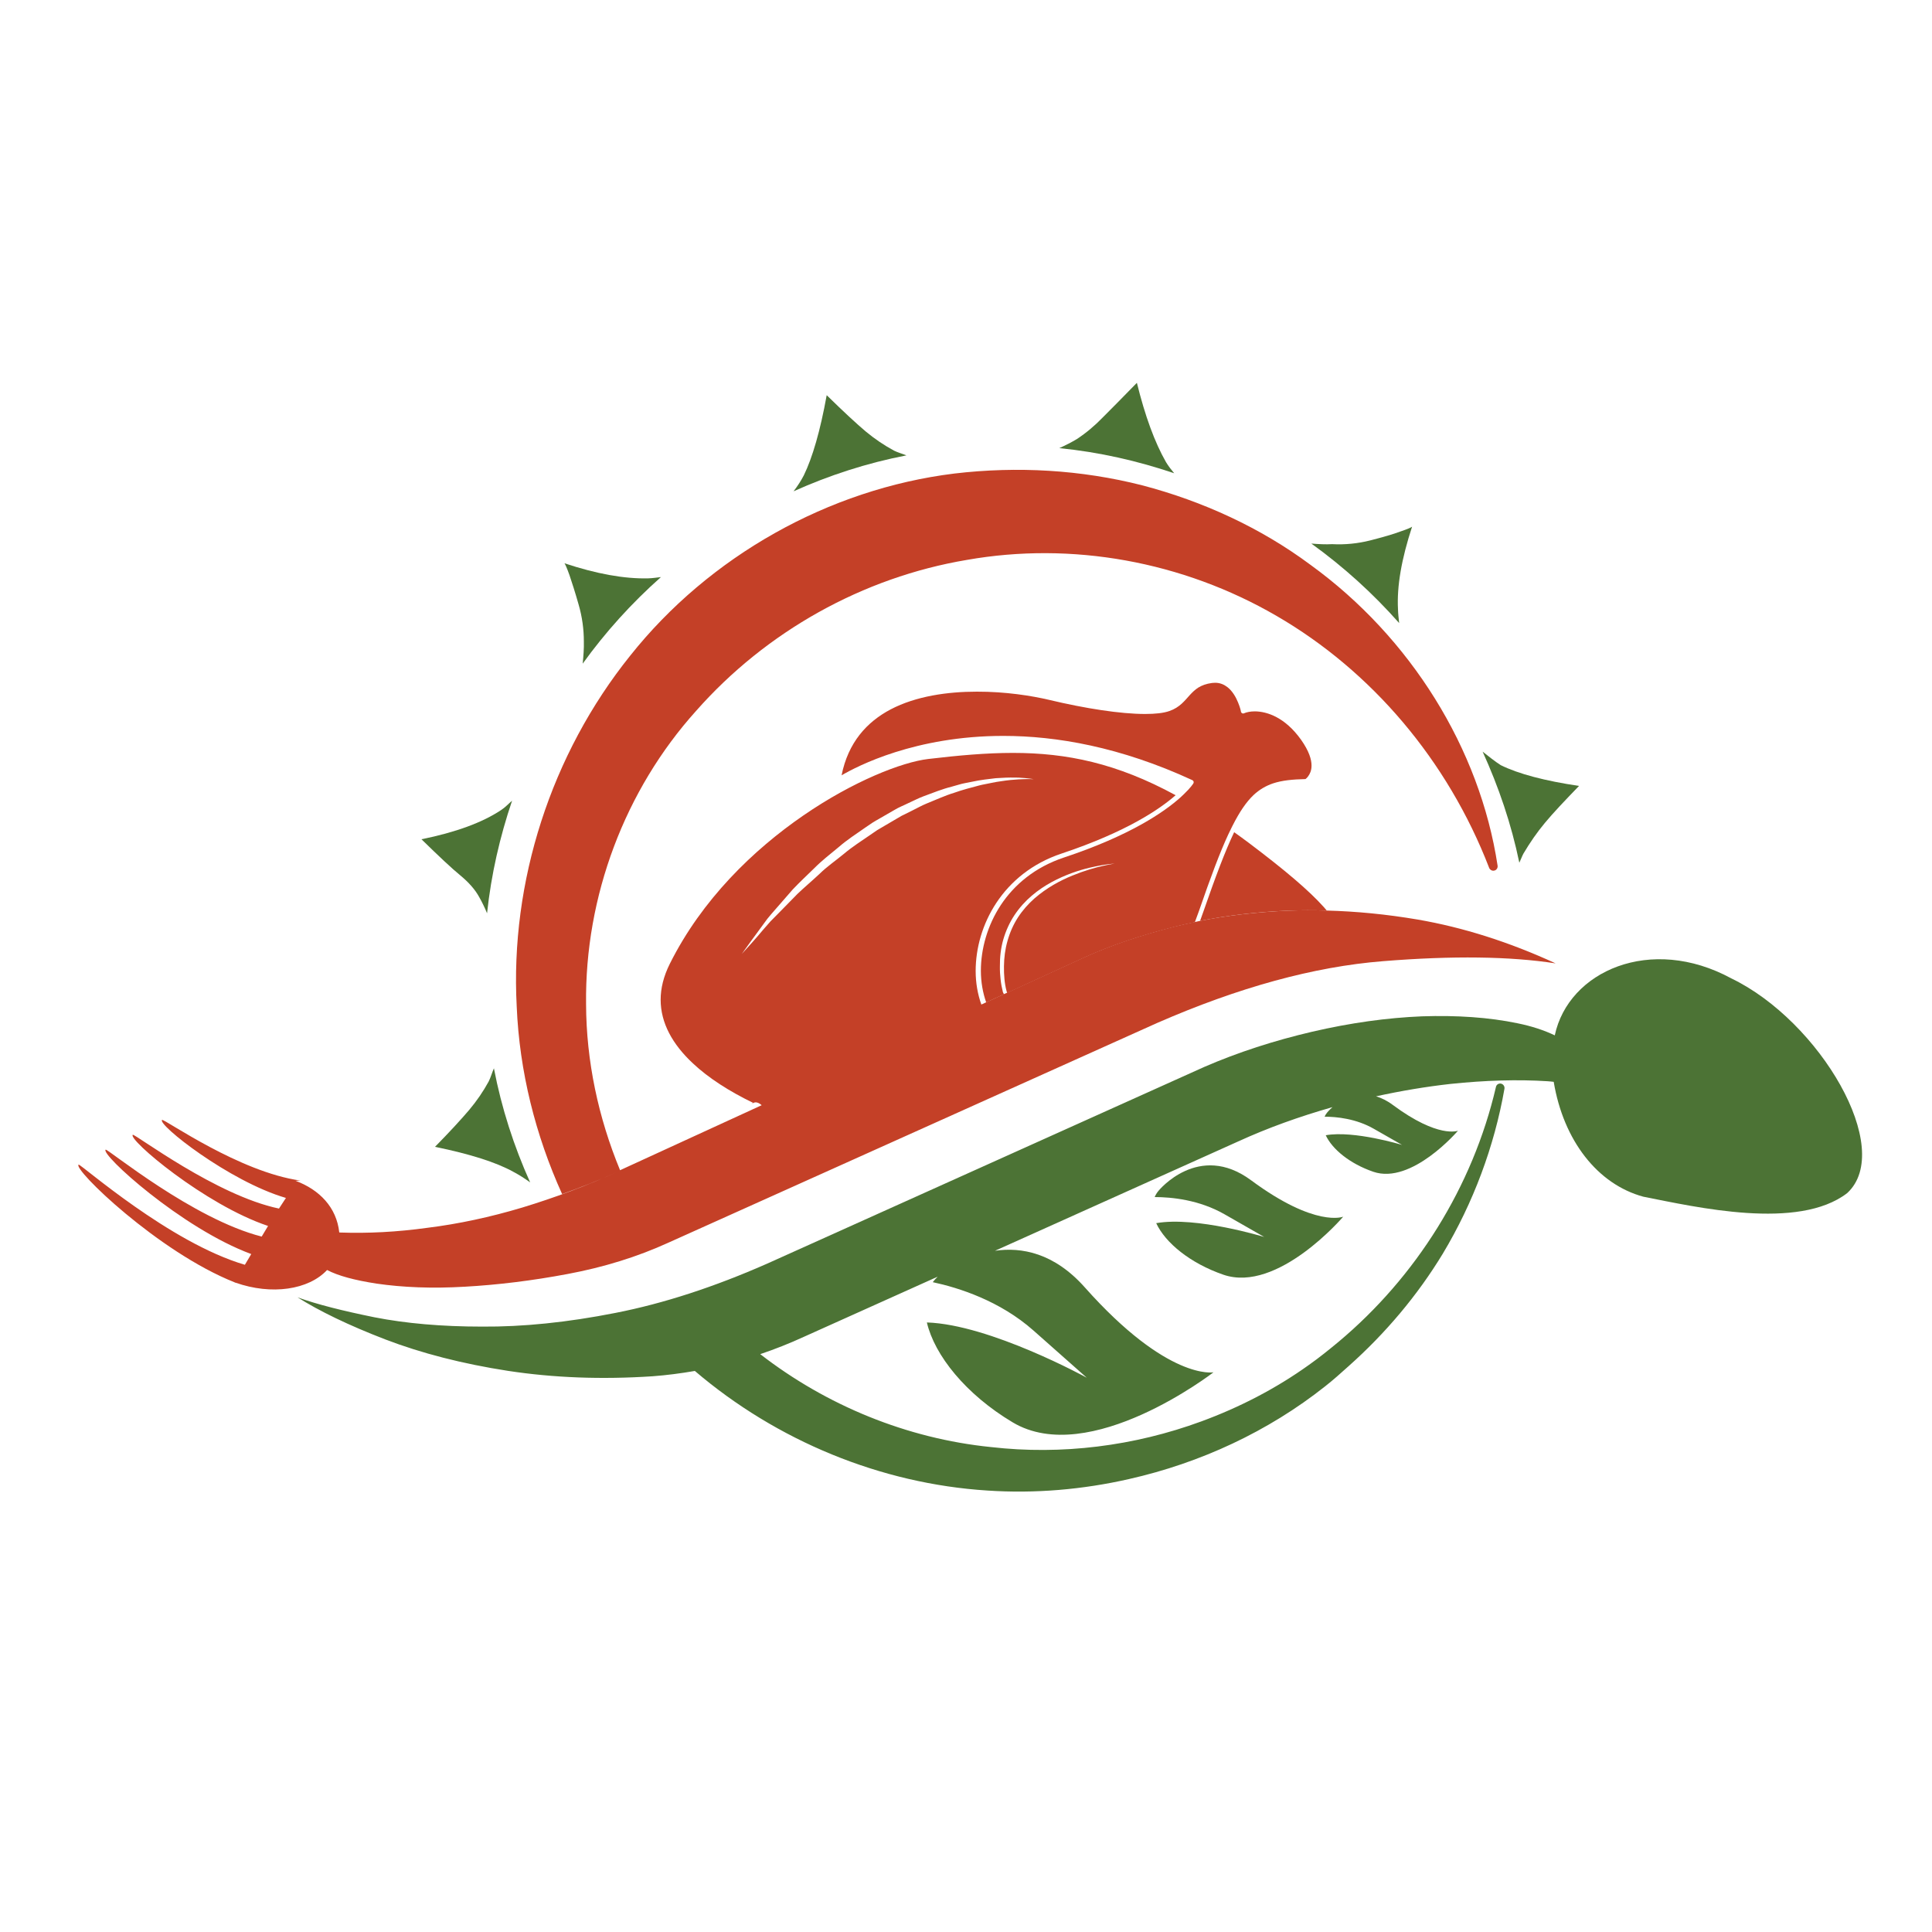 <?xml version="1.0" encoding="utf-8"?>
<!-- Generator: Adobe Illustrator 18.1.0, SVG Export Plug-In . SVG Version: 6.00 Build 0)  -->
<svg version="1.1" id="Layer_1" xmlns="http://www.w3.org/2000/svg" xmlns:xlink="http://www.w3.org/1999/xlink" x="0px" y="0px"
	 viewBox="0 0 2000 2000" enable-background="new 0 0 2000 2000" xml:space="preserve">
<g>
	<path fill="none" d="M797.8,954c2.7-2.8,5.6-5.7,8.6-8.7c6-6.1,12.5-12.7,19.3-19.7c7-6.8,14.9-13.4,22.7-20.6
		c7.6-7.5,16.7-13.7,25.3-20.8c8.5-7.2,18.1-13.3,27.4-19.7l7-4.8c2.4-1.5,4.8-2.9,7.3-4.3c4.9-2.9,9.7-5.7,14.5-8.5l3.6-2.1
		l3.7-1.8c2.5-1.2,4.9-2.5,7.4-3.7c4.9-2.4,9.6-5.1,14.5-7.1c9.8-3.9,19.1-8.3,28.4-11.1c9.2-3.3,18.1-5.5,26.3-7.7
		c4.1-1.1,8.1-1.6,11.9-2.5c1.9-0.4,3.7-0.8,5.6-1.1c1.8-0.3,3.6-0.5,5.3-0.8c6.8-1.1,12.8-1.6,17.8-1.9c5-0.2,8.9-0.4,11.6-0.3
		c2.7,0,4.1,0.1,4.1,0.1s-1.4-0.3-4.1-0.6c-2.7-0.4-6.6-0.8-11.6-1c-5-0.1-11.2-0.2-18.2,0.3c-1.7,0.1-3.6,0.2-5.4,0.3
		c-1.8,0.2-3.8,0.4-5.7,0.7c-3.9,0.5-8.1,0.9-12.3,1.7c-4.3,0.8-8.7,1.7-13.3,2.6c-4.6,0.8-9.2,2.5-14,3.7
		c-9.7,2.4-19.4,6.4-29.6,10.1c-5.1,1.9-10,4.5-15.1,6.8c-5,2.5-10.4,4.5-15.2,7.5c-4.9,2.8-9.9,5.7-14.9,8.6
		c-2.5,1.5-5,2.8-7.5,4.4l-7.2,4.9c-9.5,6.6-19.2,12.9-27.8,20.4c-8.8,7.2-17.7,14.1-25.2,21.8c-7.8,7.5-15.4,14.7-22.2,21.9
		c-6.5,7.4-12.7,14.5-18.3,21c-2.8,3.3-5.6,6.3-8,9.4c-2.3,3.2-4.5,6.2-6.6,9c-4.1,5.6-7.8,10.5-10.7,14.6
		c-5.9,8.1-9.2,12.8-9.2,12.8s3.9-4.2,10.6-11.7c3.3-3.7,7.4-8.3,12-13.5C792.7,959.7,795.2,957,797.8,954z"/>
	<path fill="none" d="M1040,1013.4c-0.4-4.4-0.7-8.8-0.5-13.2c0-8.9,1.1-17.8,3.7-26.4c2.3-8.6,6-16.8,10.8-24.2
		c4.8-7.4,10.6-13.9,16.9-19.5c12.7-11.1,26.8-18.8,39.4-23.8c12.7-5.1,23.7-8.2,31.5-10c7.8-1.8,12.3-2.4,12.3-2.4
		s-4.6,0.2-12.5,1.5c-7.9,1.3-19.2,3.6-32.2,8.4c-12.9,4.8-27.8,11.8-41.1,23.3c-6.6,5.7-12.8,12.4-17.9,20.1
		c-5.1,7.7-9.1,16.3-11.6,25.3c-2.6,9-3.6,18.4-3.5,27.6c-0.1,4.6,0.2,9.1,0.7,13.6c0.5,4.5,1.3,8.9,2.4,13.2
		c0.2,0.9,0.5,1.7,0.8,2.5l3.7-1.7c-0.2-0.6-0.4-1.2-0.6-1.9C1041.1,1021.9,1040.4,1017.7,1040,1013.4z"/>
	<path fill="#C44027" d="M1373.5,942.6c-1-1.2-2-2.3-3.1-3.6c-15.4-17.2-40.3-38.3-77.7-66.5c-5.1-3.8-10.1-7.5-15.1-11
		c-9.2,19.2-19.2,45.7-31.9,82.3c-1.1,3.3-2.3,6.4-3.4,9.5c28.6-5.7,59-9.3,91.3-10.6C1346.6,942.2,1360,942.2,1373.5,942.6z"/>
	<path fill="#C44027" d="M1038.2,1027c-1.1-4.3-1.9-8.6-2.4-13.2c-0.5-4.4-0.8-8.9-0.7-13.6c-0.1-9.2,0.9-18.6,3.5-27.6
		c2.6-9,6.5-17.6,11.6-25.3c5.1-7.7,11.3-14.5,17.9-20.1c13.3-11.4,28.2-18.5,41.1-23.3c13-4.8,24.3-7,32.2-8.4
		c7.9-1.3,12.5-1.5,12.5-1.5s-4.6,0.6-12.3,2.4c-7.8,1.7-18.8,4.8-31.5,10c-12.6,5.1-26.7,12.7-39.4,23.8
		c-6.3,5.6-12.1,12.1-16.9,19.5c-4.8,7.4-8.4,15.6-10.8,24.2c-2.5,8.6-3.6,17.5-3.7,26.4c-0.1,4.4,0.1,8.8,0.5,13.2
		c0.4,4.2,1.1,8.5,2.2,12.5c0.2,0.6,0.4,1.2,0.6,1.9L1123,991c26.4-12,57.5-22.6,93.4-31.7c6.7-1.7,13.6-3.2,20.5-4.6
		c1.5-4,3-8.1,4.5-12.3c11.8-34.2,21.3-59.7,30.2-78.8c0.8-1.7,1.5-3.1,2.3-4.7c0.3-0.7,0.7-1.4,1-2.1c0.4-0.7,0.7-1.5,1.1-2.2
		c7.2-14.2,14.1-24.4,21.7-31.6c6.1-5.7,12.7-9.5,20-12c9.6-3.2,20.5-4.2,33.7-4.5l0.5-0.4c0.6-0.5,1.5-1.3,2.3-2.5
		c1.7-2.3,3.5-5.8,3.5-11.1c0-6.2-2.5-14.9-10.9-26.8c-16.6-23.2-35.2-29.2-47.8-29.3c-4.8,0-8.7,0.9-11.2,2c-0.6,0.3-1.4,0.3-2-0.1
		c-0.6-0.3-1.1-0.9-1.2-1.6l0-0.2l-0.1-0.5c-0.1-0.5-0.3-1.2-0.5-2.1c-0.5-1.7-1.3-4.2-2.4-6.8c-2.2-5.4-5.8-11.8-11-15.8
		c-3.5-2.7-7.6-4.5-12.7-4.5c-1,0-2.1,0.1-3.2,0.2c-6.2,0.8-10.6,2.6-14.1,4.7c-3.5,2.2-6.2,4.9-8.9,7.8c-5.3,5.8-10.4,12.8-21,16.5
		c-6.2,2.2-14.8,3.1-25.3,3.1c-25.3,0-61.7-5.6-99.8-14.7c-17.4-4.1-44.8-8.5-74.3-8.4c-30.4,0-63,4.6-89.2,18.3
		c-24.9,13.1-44.1,34.4-50.9,68.3c16.4-9.6,76.4-40.8,167.4-40.8c55,0,121.2,11.4,195.7,45.8c0.6,0.3,1.1,0.8,1.3,1.4
		c0.2,0.7,0.1,1.3-0.2,1.9c-0.1,0.2-2.7,4.4-9.7,11.1c-0.5,0.5-1.2,1.1-1.8,1.7c-0.6,0.6-1.2,1.1-1.8,1.7c-16.7,15-52,39.5-121,62.4
		c-29.6,9.9-51,27.9-65,49c-14,21.2-20.7,45.6-20.7,68.1c0,11.7,2,22.8,5.5,32.8l18.7-8.6C1038.8,1028.6,1038.5,1027.8,1038.2,1027z
		"/>
	<path fill="#4C7335" d="M925.5,466.5c-10.2-5.5-20-12.1-29.5-20c-9.2-7.8-22.8-20.3-40.2-37.4c-6.7,37-14.7,64.5-23.7,83
		c-2.9,5.6-6.5,11.1-10.6,16.5c36.9-16.6,76-29.3,116.8-37.2C934.1,469.7,929.5,468.5,925.5,466.5z"/>
	<path fill="#4C7335" d="M599,625.9c3.7,12.8,5.4,25.5,5.4,38.1c0.2,7.1-0.4,14.9-1.2,23c23.6-32.8,50.8-62.8,81-89.6
		c-4.5,0.5-8.9,1.2-13.3,1.3c-24.6,0.6-53.3-4.6-86.6-15.6c0.7,0.7,2.5,4.7,5.2,12.2C592.1,603,595.4,613.2,599,625.9z"/>
	<path fill="#4C7335" d="M1207.1,478.5c-11.8-20.6-21.8-48.1-30.2-82.2c-15.1,15.5-26.8,27.3-35.2,35.7c-8.2,8.5-17.1,16-26.9,22.5
		c-5.5,3.3-11.6,6.4-18.2,9.4c41.3,4.1,81,13.2,118.9,26C1212.5,486.3,1209.6,482.6,1207.1,478.5z"/>
	<path fill="#4C7335" d="M1448.4,645c-0.5-4.8-1.1-9.6-1.2-14.3c-1.3-23.9,3.7-52.3,14.6-85.5c-0.6,0.7-4.7,2.5-12.1,5
		c-7.4,2.8-17.9,5.8-31.1,9.2c-13.1,3.3-26.3,4.6-39.6,3.9c-6.6,0.4-13.9,0-21.5-0.6C1390.8,586.7,1421.2,614.2,1448.4,645z"/>
	<path fill="#4C7335" d="M496.1,928.7c2.9,5.1,5.6,10.7,8.1,16.7c4.3-40.4,13.3-79.3,25.9-116.5c-3.8,3.2-7.1,6.9-11.4,9.7
		c-19.4,12.9-46.9,23-82.4,30.2c18.1,17.7,31.4,30.2,40.2,37.4C485.2,913.4,491.8,920.8,496.1,928.7z"/>
	<path fill="#4C7335" d="M1576.9,883.9c6.9-11.7,14.3-22.4,22.5-32.2c8.1-9.8,20-22.4,35.2-38.1c-35.5-5.3-62.5-12.4-81-21.5
		c-6.3-4-12.5-9.1-18.8-14c16.6,36.5,29.7,74.8,38,115C1574.3,890,1575.4,886.8,1576.9,883.9z"/>
	<path fill="#4C7335" d="M485.7,1149c-7.9,9.3-19.6,22.1-35.4,38.2c36.2,7.4,63.3,16,81,25.8c5.9,3.1,11.7,6.8,17.5,11
		c-16.8-37.4-29.6-76.8-37.5-118.1c-2,4.5-3.3,9.5-5.5,13.8C500.2,1129.9,493.6,1139.6,485.7,1149z"/>
	<path fill="#C44027" d="M389.9,1328.8c26.9,3.9,57.3,5.2,91.3,3.2c33.8-1.9,69.5-6.2,106.6-13.2c37.4-7,72.1-17.8,103.7-32.2
		l506.3-227.6c84.2-36.8,162.2-58.3,234-64c72-5.8,131.6-5,178.6,2.3c-48.2-22.2-95.9-37.3-142.9-45.4c-32.4-5.5-63.7-8.5-94-9.3
		c-13.5-0.4-26.9-0.4-40,0.1c-32.2,1.4-62.7,4.9-91.3,10.6c-1.8,0.4-3.6,0.8-5.4,1.2c-6.9,1.5-13.8,2.9-20.5,4.6
		c-35.9,9.1-67,19.7-93.4,31.7l-80.3,36.8l-3.7,1.7l-18.7,8.6l-4.3,2c-3.8-10.6-5.9-22.4-5.9-34.7c0-23.5,6.9-48.7,21.5-70.7
		c14.6-22,36.8-40.7,67.4-50.9c66.9-22.3,101.5-45.8,118.1-60.4c-61-33.2-112.8-43.8-168.4-43.8c-27.7,0-56.4,2.6-87.7,6.3
		c-27.1,3.2-77.6,22.9-129.3,58.5c-51.8,35.6-105,87-138.2,153.5c-6.5,13-9.5,25.4-9.5,37.2c0,24.1,12.3,46.2,33.4,65.9
		c16.2,15.2,37.6,28.9,62.2,40.8c-0.6,0.6-1.1,1.1-1.7,1.7c3.3-3.4,6.9-2.5,10.7,0.8l-146.6,67.3c-22.6-54.6-35-113.1-35.2-171.8
		c-1.4-111.9,40.4-222.1,113.9-303.7c72.5-82.2,172.5-138.2,280.4-156.3c108.3-19.1,223,1.3,320.7,58.1
		c97.7,56.7,176.7,148.9,219.9,260.8c0.8,1.9,2.8,3.1,4.9,2.8c2.5-0.3,4.2-2.7,3.8-5.2c-18.4-121-89.9-236.2-193.7-311.4
		c-51.5-38.3-111.3-65.8-174.2-82.3c-63.2-16.1-129.3-19.9-194.4-12.2C857.6,506.2,734.1,576,652.5,678.6
		C570.3,780.9,528,913,534.9,1041.9c2.8,67.2,19.4,133.3,47,194.2c19.2-6.9,38.3-14.4,57-22.9c-31.9,14.4-64.6,26.6-98.1,36.8
		c-33.4,10-66.1,17-98.2,21c-31.8,4.4-61.8,5.9-90.5,4.9c-0.3,0-0.6-0.1-0.9-0.1c-2.8-26.1-20.6-44.2-45.1-53.4l0-0.1
		c-0.2,0,2.4,0,2.3-0.1c-0.1,0,2.5,0,2.5-0.1v0c-63-8.8-139.4-63-143.1-62.8c-5.6,4.3,69.2,63.6,128.2,80.8l-7.2,11
		c-64.8-13.5-147.9-76.6-151.3-76.4c-5.9,4.3,74.4,72.5,140,94.4c-2.2,3.7-4.4,7.3-6.6,11c-71.3-18.2-158.4-90.2-161.5-90
		c-6.2,4.2,78.4,81.4,150.7,108.1c-2.2,3.7-4.4,7.4-6.6,11.1c-78-22.9-169.3-103.9-172.1-103.7c-6.5,4.2,82.3,90.4,161.3,121.8l0,0
		c0.3,0.2,0.7,0.3,1,0.5l0.1-0.1c37.4,13.2,75.7,7.4,94.8-13.1C350,1320.7,367.1,1325.3,389.9,1328.8z M778.5,975.8
		c-6.7,7.5-10.6,11.7-10.6,11.7s3.3-4.7,9.2-12.8c3-4,6.6-8.9,10.7-14.6c2.1-2.8,4.3-5.8,6.6-9c2.4-3.1,5.2-6.1,8-9.4
		c5.7-6.5,11.8-13.5,18.3-21c6.8-7.2,14.4-14.3,22.2-21.9c7.6-7.7,16.5-14.6,25.2-21.8c8.6-7.5,18.3-13.8,27.8-20.4l7.2-4.9
		c2.4-1.6,5-2.9,7.5-4.4c5-2.9,10-5.7,14.9-8.6c4.8-3,10.2-5,15.2-7.5c5.1-2.3,10-4.9,15.1-6.8c10.2-3.8,19.9-7.7,29.6-10.1
		c4.8-1.2,9.3-2.9,14-3.7c4.6-0.9,9-1.8,13.3-2.6c4.3-0.8,8.4-1.2,12.3-1.7c2-0.2,3.9-0.5,5.7-0.7c1.9-0.1,3.7-0.2,5.4-0.3
		c7-0.5,13.2-0.4,18.2-0.3c5,0.3,9,0.6,11.6,1c2.7,0.3,4.1,0.6,4.1,0.6s-1.4-0.1-4.1-0.1c-2.7-0.1-6.6,0.1-11.6,0.3
		c-5,0.3-11,0.8-17.8,1.9c-1.7,0.2-3.5,0.5-5.3,0.8c-1.8,0.4-3.7,0.7-5.6,1.1c-3.8,0.9-7.8,1.4-11.9,2.5c-8.2,2.2-17.1,4.4-26.3,7.7
		c-9.3,2.8-18.6,7.2-28.4,11.1c-4.9,2-9.6,4.7-14.5,7.1c-2.4,1.2-4.9,2.4-7.4,3.7l-3.7,1.8l-3.6,2.1c-4.8,2.8-9.6,5.6-14.5,8.5
		c-2.4,1.5-4.9,2.8-7.3,4.3l-7,4.8c-9.3,6.4-18.9,12.5-27.4,19.7c-8.6,7.1-17.7,13.3-25.3,20.8c-7.8,7.3-15.7,13.9-22.7,20.6
		c-6.9,7-13.3,13.6-19.3,19.7c-3,3-5.9,6-8.6,8.7c-2.6,2.9-5,5.7-7.3,8.3C785.8,967.5,781.8,972.1,778.5,975.8z"/>
	<path fill="#4C7335" d="M1792.4,1012.9c-83.6-45.5-168.8-7.6-182.9,58.9c-11-5.3-23.8-9.5-38.5-12.5c-29.7-6.2-63-8.4-99-7.2
		c-36.2,1.5-73.8,6.7-113.5,15.9c-39.4,9.2-76.9,21.3-111.9,36.5l-452.4,203.6c-54.7,24.1-107,41.2-157,51
		c-50.1,9.9-96.1,14.5-138,14.2c-41.9,0-79.3-3.3-111.8-9.7c-32.4-6.6-58.9-13.2-79.4-20.6c22.7,14.3,52.8,28.9,90.7,43.5
		c37.6,14.4,80,25.3,127.1,32.6c47.3,7.2,97,9.1,149.9,5.6c14.6-1.1,29.1-3,43.6-5.5c84.8,72.4,192.6,116.8,302.8,123.8
		c49.3,3.3,98.8-1,146.7-11.9c74-16.7,144.1-49.3,203-96c8.4-6.6,16.3-13.7,24.2-20.8c38.2-34,71.4-73.3,97.7-116.7
		c31.5-52.6,53.2-110.8,63.7-170.5c0.4-2.4-1.1-4.7-3.4-5.3c-2.4-0.6-4.9,0.9-5.4,3.4c-24.1,103.6-83,196.9-163,263.9
		c-9.9,8.2-19.9,16.3-30.4,23.7c-34.4,24.7-72.1,44.1-111.5,58.6c-69.6,25.6-144.7,35-217.8,26.6c-87.2-8.8-170.6-43.2-238.9-96.2
		c15.1-5.1,30.1-11,45.1-17.9l138.6-62.3c-1.9,1.8-3.6,3.7-5.1,5.7c26.6,5.7,69.3,19.1,104.3,50.1c55.1,48.8,55.1,48.8,55.1,48.8
		s-100.1-55.1-165.5-57.2c7.9,33.9,40.2,74.4,88.8,103.4c79.5,47.5,207.9-51.8,207.9-51.8s-47.1,8.9-133.2-87.9
		c-31.8-35.8-65.6-41.9-93-37.9l251.8-113.2c30.6-14,63.1-25.7,97.6-35.5c-3.4,3-5.3,5.3-5.3,5.3c-1.2,1.4-2.2,3-2.9,4.6
		c12.4,0,32.7,2,51.1,12.6c29.1,16.6,29.1,16.6,29.1,16.6s-49.7-15.2-79-10c6.7,14.4,24.8,29.4,49.2,37.8
		c39.8,13.7,87.7-42.5,87.7-42.5s-20.2,8.4-67.5-26.7c-6-4.5-11.8-7.2-17.3-8.9c26.1-5.7,51.8-10,76.8-12.8
		c36.2-3.8,70-4.8,100.9-2.8c2.1,0.1,4.1,0.4,6.2,0.6c10.1,60.7,45.3,106,92.7,118.9c54.8,10.8,160.4,35.3,211.1-3.7
		C1961.7,1189.4,1884,1057.1,1792.4,1012.9z"/>
	<path fill="#4C7335" d="M1196.9,1266.2c9.4,20.3,35.1,41.5,69.6,53.4c56.3,19.3,124-60.1,124-60.1s-28.5,11.8-95.4-37.7
		c-54.3-40.2-95.8,10.9-95.8,10.9c-1.7,2-3,4.2-4,6.5c17.5,0,46.1,2.8,72.3,17.8c41.1,23.5,41.1,23.5,41.1,23.5
		S1238.3,1258.9,1196.9,1266.2z"/>
</g>
</svg>
